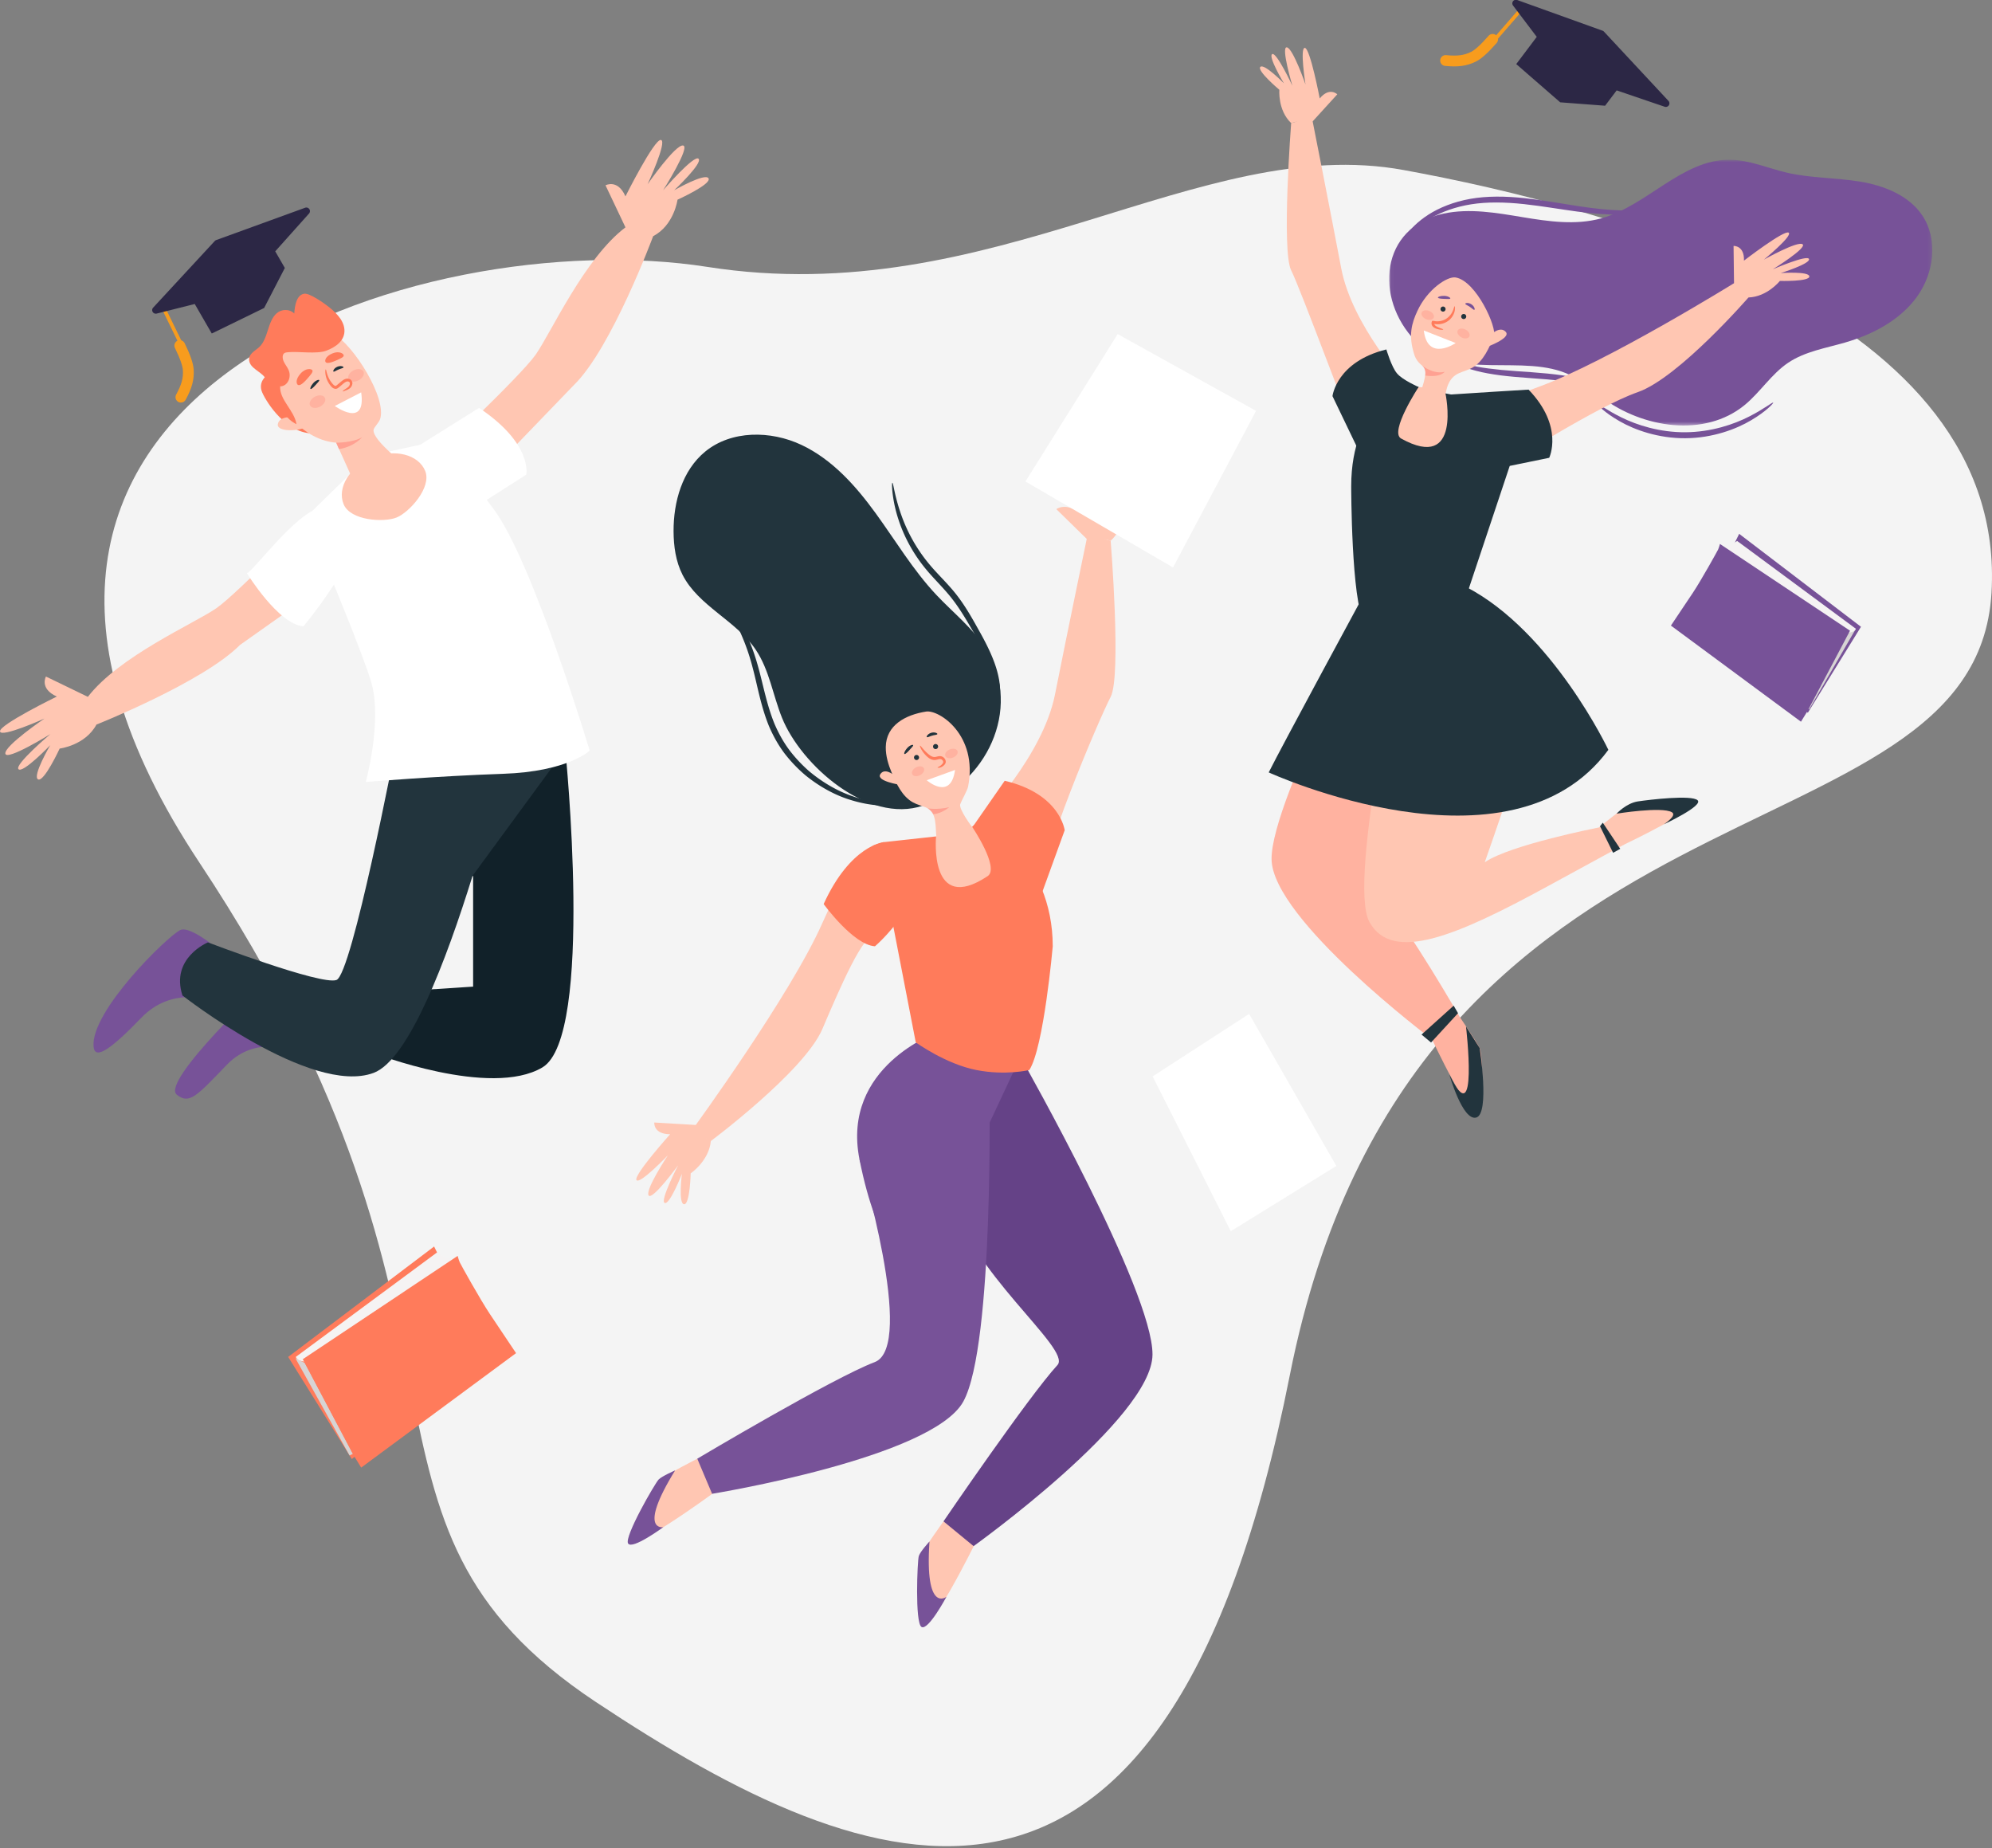 <svg xmlns="http://www.w3.org/2000/svg" xmlns:xlink="http://www.w3.org/1999/xlink" width="553" height="513" viewBox="0 0 553 513">
    <rect x="0" y="0" width="553" height="513" fill="#808080" stroke="none"/>
    <defs>
        <path id="a" d="M.028.839h150.79v73.769H.029z"/>
    </defs>
    <g fill="none" fill-rule="evenodd">
        <path fill="#F4F4F4" d="M389.63 47.192c-56.847-10.394-114.05 39.31-193.245 26.895-79.195-12.414-227.82 34.455-141.013 165.37 86.807 130.913 33.541 182.206 110.078 233 76.538 50.795 158.433 81.974 192.602-90.659 34.17-172.633 190.193-139.57 194.808-217.212 4.616-77.643-106.382-107-163.23-117.394z"/>
        <path fill="#FF7B5B" d="M121.966 348.94l-1.455-2.94L80 376.649 97.674 405 138 371.332z"/>
        <path fill="#D7D4D4" d="M82 377l15.038 27 .962-.445-13.392-25.245z"/>
        <path fill="#F5F3F3" d="M121.348 347.632l-39.233 29.014s.164.623 1.138 1.007c.975.384 1.538.288 1.538.288l41.248-28.19s-2.377-.552-3.24-1.194c-.864-.645-1.45-.925-1.45-.925"/>
        <path fill="#FF7B5B" d="M127.047 348.614l-42.992 28.674 13.963 26.423 2.25 3.66 42.993-31.773s-4.528-6.748-7.247-10.823c-2.719-4.075-8.056-13.684-8.346-14.3-.292-.615-.62-1.861-.62-1.861"/>
        <path fill="#775298" d="M481.596 150.656l1.215-2.477 33.815 25.8-14.751 23.864-33.662-28.34z"/>
        <path fill="#D7D4D4" d="M515.21 174.53l-12.96 22.38-.83-.37 11.543-20.924z"/>
        <path fill="#F5F3F3" d="M482.264 150.165l32.946 24.365s-.138.523-.957.845c-.818.323-1.29.24-1.29.24l-34.638-23.67s1.997-.463 2.721-1.003c.725-.541 1.218-.777 1.218-.777"/>
        <path fill="#775298" d="M477.478 150.99l36.103 24.078-11.725 22.19-1.89 3.072-36.104-26.68s3.804-5.667 6.086-9.089c2.284-3.422 6.765-11.492 7.009-12.009.244-.515.521-1.561.521-1.561"/>
        <path fill="#FF7B5B" d="M74.066 104.22s-2.553 1.765-1.276 4.707c1.276 2.942 6.873 11.669 14.435 11.374.31-.011-9.526-16.08-9.526-16.08h-3.633z"/>
        <path fill="#775298" d="M62.499 265.1s-9.456-8.436-12.483-6.925c-3.698 1.846-24.868 22.557-24.04 32.314.34 3.996 4.998.572 13.3-8.027 8.304-8.597 18.76-4.912 18.76-4.912l4.463-12.45zM85.472 279.323l-11.415-6.838s-29.588 27.698-24.965 31.391c3.506 2.8 5.567.289 13.87-8.309 8.301-8.597 18.82-3.654 18.82-3.654l3.69-12.59z"/>
        <path fill="#F3A683" d="M155.2 188.199l2.142 30.35-47.518-12.36z"/>
        <path fill="#112129" d="M109.824 207.233s41.565 2.616 47.1.772c0 0 8.123 79.678-6.331 88.274-14.454 8.599-46.89-3.991-46.89-3.991l8.758-17.194 18.882-1.229V243.16l-1.355.307-20.164-36.234z"/>
        <path fill="#22343D" d="M57.722 261.583s-10.454 4.3-7.071 14.74c0 0 35.687 27.941 53.053 21.492 9.729-3.61 20.18-31.173 27.49-54.72l25.73-35.09s-12.135.606-16.183.59c-7.737-.029-30.916-1.362-30.916-1.362s-12.108 63.255-16.422 64.79c-4.314 1.534-35.68-10.44-35.68-10.44"/>
        <path fill="#FFC6B2" d="M119.51 127.897s24.91-23.337 29.215-29.48c4.304-6.14 13.532-26.713 24.908-35.31l-5.535-11.669s3.384-1.841 5.535 3.07c0 0 7.994-15.965 9.84-15.66 1.846.307-3.69 12.284-3.69 12.284s7.69-11.055 9.842-10.747c2.15.308-5.536 12.428-5.536 12.428s8.61-9.972 9.84-8.744c1.23 1.228-6.765 8.744-6.765 8.744s8.61-4.937 9.533-3.31c.922 1.629-8.61 5.927-8.61 5.927s-.923 7.062-6.765 10.133c0 0-11.569 31.208-22.024 41.34l-33.588 34.856-6.2-13.862zM89.775 139.992s-23.601 24.654-29.793 28.894c-6.19 4.239-26.878 13.261-35.594 24.54l-11.634-5.635s-1.876 3.36 3.024 5.554c0 0-16.064 7.834-15.774 9.68.29 1.846 12.334-3.57 12.334-3.57s-11.143 7.575-10.855 9.726c.288 2.15 12.496-5.412 12.496-5.412s-10.065 8.503-8.846 9.742c1.217 1.242 8.818-6.67 8.818-6.67s-5.024 8.55-3.4 9.486c1.62.935 6.014-8.541 6.014-8.541s7.08-.854 10.212-6.66c0 0 29.604-11.76 39.85-22.107l36.84-26.065-13.692-12.962z"/>
        <path fill="#FFF" d="M98.623 130.167l-11.937 11.667 3.027 13.155s11.76 28.193 13.539 35.071c2.763 10.695-1.707 27.001-1.707 27.001s19.938-1.652 38.08-2.267c18.14-.613 24.076-6.449 24.076-6.449s-15.73-52.31-26.588-66.931c-10.862-14.62-14.812-19.197-14.812-19.197l-15.99 3.49-7.688 4.46z"/>
        <path fill="#FFF" d="M133.657 139.69l12.438-7.937s1.9-8.502-13.1-18.529l-17.588 11.004 18.25 15.461zM89.202 140.912c-6.82.955-19.28 18.212-20.67 18.18 0 0 8.77 14.29 15.717 14.753 0 0 30.571-36.52 4.953-32.933"/>
        <path fill="#FFC6B2" d="M113.272 129.684s-9.912-7.395-9.568-10.343c.087-.742 1.46-1.948 1.818-3.018 1.922-5.757-7.344-20.59-13.037-23.717-4.479-2.459-2.516-2.676-11.941 2.917-9.425 5.592-4.055 15.264.154 20.265 3.979 4.728 8.536 6.754 12.636 7.096l5.83 12.929 14.108-6.13z"/>
        <path fill="#FFC6B2" d="M95.388 139.948c-1.875-4.591 1.675-10.375 7.929-12.922 6.256-2.548 12.844-.89 14.722 3.7 1.874 4.589-4.42 11.49-7.934 12.92-3.513 1.431-12.844.892-14.717-3.698M80.698 115.789s-3.215-.178-3.571 1.962c-.358 2.139 5.892 2.139 8.214.534l-4.643-2.496z"/>
        <path fill="#FF7B5B" d="M82.306 117.75c-.611-3.865-4.737-6.74-4.531-10.506 1.977.014 3.247-2.431 2.347-4.52-.354-.822-.954-1.526-1.337-2.335-.382-.81-.484-1.87.103-2.327.278-.216.654-.254 1.014-.29 2.932-.3 7.955.577 10.653-.421 2.57-.95 5.322-2.801 5.055-5.943-.234-2.736-2.654-4.955-4.877-6.63-1.274-.962-4.913-3.475-6.286-3.248-2.096.35-2.603 3.14-2.755 5.478-1.466-1.395-3.628-1.17-4.903-.037-1.275 1.134-1.878 2.936-2.433 4.676-.557 1.74-1.146 3.546-2.403 4.701-1.172 1.079-3.027 1.894-2.783 3.726.289 2.183 3.145 2.959 4.466 4.82-.325-.456-.601 2.46-.414 2.955.564 1.489 1.97 2.474 2.988 3.613 2.166 2.428 3.225 4.87 6.096 6.289"/>
        <path fill="#FFF" d="M100.264 108.91l-7.324 3.783s8.798 6.376 7.324-3.782"/>
        <path fill="#FFB2A0" d="M90.188 110.41c.4.759-.193 1.855-1.323 2.45-1.131.595-2.372.46-2.773-.298-.399-.758.193-1.854 1.324-2.449 1.132-.594 2.371-.461 2.772.297M100.883 103.115c.4.759-.193 1.855-1.323 2.45-1.131.595-2.372.46-2.773-.298-.399-.758.193-1.854 1.325-2.449 1.13-.594 2.37-.461 2.77.297"/>
        <path fill="#FF7B5B" d="M95.151 108.643c-.034-.044.103-.224.42-.45.302-.235.828-.485 1.22-.905.386-.408.525-1.257-.067-1.376-.616-.21-1.315.497-2.117 1.166l-.589.489c-.181.165-.564.41-.96.361-.756-.122-1.078-.627-1.368-.963a6.685 6.685 0 0 1-1.137-2.196c-.393-1.363-.217-2.242-.122-2.234.132-.007.175.839.675 2.037.251.595.627 1.27 1.175 1.91.268.324.604.626.843.636.1.003.18-.03.368-.188.192-.16.386-.323.582-.489.404-.325.753-.654 1.215-.961.449-.302 1.09-.494 1.662-.298.612.16.971.872.865 1.368-.07.505-.32.877-.606 1.149-.604.503-1.143.625-1.483.776-.348.132-.54.215-.576.168"/>
        <path fill="#FFA192" d="M93.334 122.884s4.672.026 7.207-1.532c0 0-2.144 2.63-6.435 3.31l-.772-1.778z"/>
        <path fill="#22343D" d="M95.36 101.962c-.042.231-.695.302-1.386.607-.699.282-1.205.701-1.4.572-.2-.106.13-.94 1.076-1.336.945-.4 1.772-.06 1.71.157M86.204 107.96c-.176-.131.1-.882.773-1.635.681-.766 1.55-1.022 1.643-.809.097.21-.433.696-1.03 1.371-.605.673-1.194 1.215-1.386 1.072"/>
        <path fill="#FF7B5B" d="M82.655 106.8c-.378-.28-.673-1.48.775-3.095 1.463-1.652 3.097-1.361 3.293-.902.21.45-.334 1.091-1.617 2.544-1.303 1.448-2.04 1.761-2.45 1.453M90.347 100.435c-.21-.391.021-1.53 1.906-2.323 1.91-.82 3.184.084 3.166.554-.004.467-.723.795-2.4 1.517-1.693.709-2.446.678-2.672.252"/>
        <path fill="#775298" d="M492.265 111.763c.124.124-1.907 2.404-6.118 4.885-4.158 2.481-10.704 4.94-18.231 4.995-7.528.056-14.11-2.306-18.304-4.725-4.247-2.42-6.31-4.672-6.19-4.795.176-.222 2.485 1.677 6.736 3.755 4.212 2.087 10.558 4.158 17.744 4.106 7.188-.054 13.503-2.218 17.684-4.367 4.22-2.14 6.5-4.073 6.679-3.854M446.34 108.32c-.116.252-2.362-.68-6.147-1.523-1.887-.444-4.175-.787-6.727-1.103-2.558-.283-5.387-.508-8.373-.72-2.99-.209-5.85-.45-8.45-.77-2.595-.345-4.93-.754-6.854-1.273-3.86-1.006-6.047-2.197-5.97-2.365.1-.254 2.399.53 6.222 1.217 1.907.364 4.209.645 6.772.9 2.569.234 5.406.426 8.398.636 2.995.214 5.859.487 8.456.859 2.593.407 4.922.88 6.823 1.485 3.825 1.165 5.935 2.498 5.85 2.656"/>
        <g transform="translate(385.608 43.5)">
            <mask id="b" fill="#fff">
                <use xlink:href="#a"/>
            </mask>
            <path fill="#775298" d="M15.195 15.78c7.176-1.52 14.612-.21 21.848.993 7.238 1.204 14.752 2.29 21.826.35C71.644 13.624 81.341.737 94.59.84c5.453.044 10.595 2.369 15.91 3.6 6.599 1.528 13.472 1.364 20.159 2.454 6.685 1.091 13.59 3.776 17.37 9.39 4.481 6.663 3.253 16.06-1.451 22.57-4.704 6.51-12.236 10.474-19.954 12.72-5.382 1.567-11.118 2.473-15.777 5.59-4.712 3.153-7.79 8.228-12.18 11.813-11.016 8.996-28.162 6.418-39.541-2.114-2.86-2.145-5.51-4.633-8.723-6.202-13.065-6.386-31.856 2.068-43.109-9.551-11.426-11.8-9.799-31.58 7.902-35.328" mask="url(#b)"/>
        </g>
        <path fill="#FFB2A0" d="M397.217 287.807s11.971 25.62 13.372 20.878c1.396-4.747.934-16.141.185-17.768-.754-1.627-5.647-8.814-5.647-8.814l-7.91 5.704z"/>
        <path fill="#FFC6B2" d="M483.78 80.628c1.106 1.416.367-.105 1.621 1.94 5.212-.183 8.712-4.588 8.712-4.588s8.275.219 8.178-1.257c-.094-1.478-7.931-.926-7.931-.926s8.29-2.6 7.836-3.898c-.453-1.297-10.025 2.84-10.025 2.84s9.66-5.986 8.232-6.946c-1.427-.958-10.72 4.269-10.72 4.269s8.078-6.626 6.867-7.48c-1.207-.853-12.41 7.768-12.41 7.768.163-4.241-2.885-4.092-2.885-4.092l.127 10.355s1.887 1.363 2.397 2.015M361.136 33.758c-1.772.326-.397-.289-2.696.412-3.774-3.594-3.274-9.243-3.274-9.243s-6.33-5.32-5.28-6.36c1.056-1.043 6.548 4.566 6.548 4.566s-4.468-7.442-3.267-8.11c1.2-.67 5.61 8.77 5.61 8.77s-3.246-10.88-1.54-10.652c1.704.228 5.18 10.295 5.18 10.295s-1.635-10.306-.165-10.143c1.471.162 4.119 14.036 4.119 14.036 2.698-3.28 4.875-1.148 4.875-1.148l-6.837 7.508s-2.459-.08-3.273.069M404.081 77.015c-2.29-.375-7.826 3.298-10.596 9.286-1.549 3.351-2.617 6.756-.837 12.206.837 2.564 2.592 2.885 2.983 4.034.496 1.454-1.144 6.037-1.144 6.037l6.536 2.635c.424-3.149.906-6.316 4.12-7.683 1.201-.512 2.488-.836 3.621-1.485 3.063-1.753 4.698-5.586 5.955-8.725.94-2.344-4.899-15.365-10.638-16.305"/>
        <path fill="#FFB2A0" d="M396.303 166l-10.948-4.387s-32.491 60.164-32.357 76.855c.135 16.692 44.625 50.111 44.625 50.111l7.504-6.475s-13.737-23.916-21.08-32.348c-7.342-8.434 12.256-83.755 12.256-83.755"/>
        <path fill="#FFC6B2" d="M450.66 234.534s24.13-11.432 19.28-12.441c-4.847-1.005-16.186.38-17.748 1.26-1.565.88-8.34 6.333-8.34 6.333l6.809 4.848z"/>
        <path fill="#FFC6B2" d="M407.055 165.479l-16.607 6.033s-16.614 72.963-10.272 84.418c6.342 11.46 24.152 3.875 49.52-9.95l21.248-11.58-7.092-4.713s-24.725 4.837-31.668 9.661c0 0 3.622-10.253 8.455-24.724 4.83-14.473 8.161-29.246-13.584-49.145M386.613 115.772c0-4.85 1.562-8.355 6.418-8.355 4.855 0 11.565 1.7 11.565 6.548 0 4.85-3.825 12.724-8.682 12.724-4.854 0-9.301-6.067-9.301-10.917"/>
        <path fill="#FFC6B2" d="M390.448 106.723S375.35 90.41 372.33 74.429c-3.022-15.98-8.153-41.909-8.153-41.909l-5.737 1.65s-2.72 35.436 0 40.864c2.716 5.426 15.996 41.557 20.038 51.045l11.969-19.356zM406.667 119.437s1.16-5.073 20.25-11.97 55.105-29.25 55.105-29.25l3.594 4.105s-19.568 22.57-30.953 26.529c-11.385 3.96-35.567 19.569-38.053 20.817-3.763 1.89-3.717 4.268-9.943-10.23"/>
        <path fill="#22343D" d="M390.448 106.723s-15.34 4.963-15.34 28.268c0 0 .011 31.917 3.625 37.724 0 0 5.878 1.503 13.204 0 7.683-1.578 15.118-7.237 15.118-7.237l12.066-36.167-1.443-16.947-16.405-3.163s4.707 21.96-12.32 12.519c-3.31-1.835 4.867-14.293 4.867-14.293l-3.372-.704z"/>
        <path fill="#22343D" d="M377.469 125.676l-7.558-15.722s1.083-9.538 14.958-12.956c0 0 1.403 4.808 2.942 6.645 1.537 1.836 6.014 3.79 6.014 3.79l-16.356 18.243zM406.042 131.996l24.033-4.919s4.179-8.643-5.729-18.926c0 0-18.745 1.129-21.172 1.33-2.39.2-.748 2.035-.748 2.035l3.616 20.48zM378.696 164.94s-22.733 41.966-26.487 49.464c0 0 67.063 30.76 94.287-6.265 0 0-15.487-32.728-39.428-45.188l-10.327-3.086-17.641 4.874"/>
        <path fill="#FFC6B2" d="M413.839 92.923s2.589-2.585 4.182-.796c1.593 1.79-5.774 4.376-5.774 4.376l1.592-3.58z"/>
        <path fill="#775298" d="M461.204 57.66c.025.09-.975.521-2.885.974-1.905.458-4.733.873-8.242.945-3.51.07-7.682-.242-12.249-.86-4.569-.605-9.535-1.494-14.759-2.063-5.215-.557-10.23-.658-14.67.058-4.443.704-8.289 2.157-11.225 3.854-2.94 1.71-4.986 3.607-6.241 5.043-1.263 1.437-1.83 2.355-1.96 2.278-.069-.037.309-1.07 1.454-2.681 1.137-1.607 3.144-3.725 6.136-5.643 2.99-1.904 6.964-3.54 11.582-4.36 4.623-.83 9.795-.766 15.1-.199 5.312.579 10.281 1.518 14.8 2.2 4.517.694 8.598 1.119 12.035 1.199 6.89.192 11.06-1.03 11.124-.745"/>
        <path fill="#FF7B5B" d="M400.653 91.456c-.008.101-.745.171-1.871-.2-.279-.1-.608-.228-.913-.507a1.464 1.464 0 0 1-.378-.55 1.239 1.239 0 0 1 .009-.939c.036-.054.035-.183.105-.186l.218-.006c.141-.02.307.027.47.057.298.057.39.047.604.062.37.008.757-.03 1.14-.115 1.571-.33 2.625-1.472 3.096-2.412.496-.945.538-1.657.67-1.648.093-.012.277.744-.132 1.885-.208.558-.57 1.2-1.153 1.763a4.827 4.827 0 0 1-2.298 1.222 5.004 5.004 0 0 1-1.94.05c-.08-.015-.07-.033-.085-.022-.01.009-.016.026-.014.047a.79.79 0 0 0 .176.307c.167.188.41.33.65.45.973.475 1.665.618 1.646.742"/>
        <path fill="#FFF" d="M395.262 91.735l8.852 3.483s-7.78 5.357-8.852-3.483"/>
        <path fill="#FFB2A0" d="M407.895 93.41c-.314.597-1.289.702-2.18.235-.887-.467-1.354-1.33-1.038-1.925.314-.596 1.288-.7 2.178-.234.888.467 1.355 1.33 1.04 1.925M398.015 88.18c-.268.618-1.233.797-2.154.398-.923-.398-1.452-1.222-1.185-1.84.268-.619 1.232-.797 2.155-.399.92.399 1.451 1.222 1.184 1.84"/>
        <path fill="#FFA192" d="M394.735 101.43s3.104 2.595 6.341 1.76c0 0-1.116 1.67-5.413 1.057 0 0 .357-1.841-.928-2.817"/>
        <path fill="#22343D" d="M407.046 87.859a.701.701 0 1 1-1.403-.002.701.701 0 0 1 1.403.002M401.306 85.794a.701.701 0 1 1-1.403-.002.701.701 0 0 1 1.403.002"/>
        <path fill="#775298" d="M409.3 85.993c-.217.092-.635-.414-1.27-.823-.62-.428-1.249-.62-1.247-.854-.022-.225.857-.407 1.709.164.855.568 1.024 1.446.808 1.513M399.183 82.595c-.014-.219.74-.494 1.748-.466 1.027.02 1.785.518 1.681.725-.098.21-.813.121-1.714.103-.906-.026-1.7-.124-1.715-.362"/>
        <path fill="#22343D" d="M402.345 298.219s3.683 13.05 7.484 11.982c3.804-1.068.945-19.284.945-19.284l-3.795-5.988s3.564 30.493-4.634 13.29M448.783 225.855s2.679-2.918 5.924-3.403c3.247-.487 14.853-1.865 16.557-.325 1.705 1.54-9.406 6.703-9.406 6.703s3.872-2.463 2.265-3.38c-2.841-1.621-15.34.405-15.34.405M444.18 229.35l3.632 7.365 1.983-1.099-4.846-7.255zM403.552 279.152l-8.918 8.025 2.642 2.199 7.487-8.136zM217.096 199.248c-2.536-6.285-3.511-13.282-7.296-18.906-5.446-8.092-15.906-12.108-20.326-20.803-1.877-3.693-2.466-7.918-2.485-12.058-.036-8.194 2.42-16.903 8.758-22.11 7.282-5.982 18.208-5.899 26.737-1.88 8.527 4.02 15.042 11.315 20.583 18.935 5.539 7.62 10.389 15.796 16.84 22.664 4.784 5.092 10.457 9.482 14.06 15.463 9.878 16.4-.285 37.148-17.723 43.067-15.323 5.2-33.847-11.232-39.148-24.372"/>
        <path fill="#FFC6B2" d="M195.267 314.907c1.517 1.245-.138.382 2.068 1.817-.492 5.504-5.59 8.97-5.59 8.97s-.215 8.762-1.853 8.582c-1.64-.177-.59-8.435-.59-8.435s-3.356 8.629-4.776 8.08c-1.419-.548 3.72-10.45 3.72-10.45s-7.202 9.896-8.191 8.337c-.988-1.56 5.348-11.11 5.348-11.11s-7.824 8.19-8.708 6.864c-.883-1.323 9.337-12.713 9.337-12.713-4.73-.052-4.395-3.267-4.395-3.267l11.52.682s1.412 2.068 2.11 2.643M305.333 149.663c1.972.345.442-.307 3 .436 4.201-3.81 3.644-9.8 3.644-9.8s7.046-5.643 5.878-6.745c-1.176-1.105-7.288 4.841-7.288 4.841s4.973-7.89 3.637-8.6c-1.337-.71-6.244 9.3-6.244 9.3s3.61-11.537 1.713-11.296c-1.895.243-5.766 10.918-5.766 10.918s1.82-10.929.184-10.756c-1.637.173-4.286 14.49-4.286 14.49-3.858-3.137-6.559-1.13-6.559-1.13l8.444 8.268s2.737-.083 3.643.074M257.1 197.513c3.565-.555 14.435 6.478 11.668 20.761-.231 1.2-1.8 3.84-2.19 4.931-.494 1.384 3.351 6.444 3.351 6.444l-9.926 3.167c-.423-2.994.289-7.37-2.918-8.67-1.2-.487-2.485-.795-3.617-1.412-3.056-1.666-4.688-5.312-5.943-8.296-.937-2.23-1.651-4.63-1.624-7.05.065-6.093 5.47-8.981 11.2-9.875"/>
        <path fill="#FFC6B2" d="M276.977 236.631c0-5.141-1.634-7.103-7.037-7.103-5.403 0-12.537 1.962-12.537 7.103 0 5.142 3.816 11.577 9.222 11.577 5.403 0 10.352-6.435 10.352-11.577"/>
        <path fill="#FFC6B2" d="M272.71 227.036s16.803-17.3 20.164-34.244c3.361-16.945 9.073-44.443 9.073-44.443l6.386 1.75s3.026 37.577 0 43.333c-3.025 5.754-20.165 45.72-19.828 55.95l-15.795-22.346zM242.757 235.412s-5.713.958-14.451 20.782c-8.739 19.823-35.625 56.727-35.625 56.727l4.37 4.018s26.214-19.502 31.255-31.33c5.04-11.83 11.425-26.537 14.451-25.9 3.024.642 15.796-16.945 0-24.297"/>
        <path fill="#FF7B5B" d="M287.743 252.026l7.824-21.563s-1.206-10.114-16.65-13.74l-8.747 12.587 17.573 22.716zM245.366 233.758s-9.23.776-16.712 17.183c0 0 8.227 11.344 14.247 11.727 0 0 22.357-19.082 2.465-28.91"/>
        <path fill="#FFC6B2" d="M270.728 428.346s-13.325 27.168-14.882 22.138c-1.556-5.032-1.042-17.116-.206-18.841.837-1.726 6.284-9.346 6.284-9.346l8.804 6.05z"/>
        <path fill="#654287" d="M271.746 299.179l12.184-4.652s36.164 63.798 36.014 81.5c-.15 17.699-49.667 53.138-49.667 53.138l-8.353-6.868s23.47-34.456 31.643-43.399c4.087-4.472-25.17-26.386-29.601-47.472-4.432-21.086 7.78-32.247 7.78-32.247"/>
        <path fill="#FFC6B2" d="M198.482 414.112s-24.925 18.345-23.888 13.197c1.04-5.154 7.314-15.67 8.888-16.84 1.576-1.168 10.086-5.569 10.086-5.569l4.914 9.212z"/>
        <path fill="#775298" d="M238.593 321.77l36.052-20.86s1.43 72.468-7.224 88.137c-8.654 15.67-69.735 25.597-69.735 25.597l-4.118-9.744s37.684-22.419 49.254-26.806c11.57-4.39-4.229-56.323-4.229-56.323"/>
        <path fill="#775298" d="M260.064 286.637s-26.545 9.385-21.47 35.134c5.074 25.747 13.531 30.574 13.531 30.574l15.224-24.942 15.285-32.663-15.285-1.936-7.285-6.167z"/>
        <path fill="#FF7B5B" d="M272.71 227.036s19.543 10.937 19.543 35.648c0 0-2.484 28.174-6.506 34.332 0 0-6.541 1.593-14.697 0-8.55-1.673-16.826-7.675-16.826-7.675l-6.678-34.492-5.196-20.14 2.817-.93 14.698-1.61s-2.111 21.924 14.301 11.036c3.457-2.294-4.303-13.724-4.303-13.724l2.847-2.445z"/>
        <path fill="#FFF" d="M284.672 133.651l40.977 23.867 23.048-43.472-38.415-21.31zM341.677 341.755l29.307-18.115-24.211-42.2-26.79 17.346z"/>
        <path fill="#22343D" d="M197.381 161.934c.078-.07.982.75 2.413 2.423 1.425 1.675 3.369 4.222 5.32 7.66 1.958 3.422 3.896 7.765 5.279 12.806 1.432 5.003 2.392 10.627 4.593 16.045 1.143 2.676 2.528 5.167 4.177 7.37a39.982 39.982 0 0 0 5.406 5.784c3.88 3.26 7.945 5.503 11.567 6.8 3.619 1.313 6.719 1.902 8.874 2.115 2.153.236 3.37.273 3.37.413.007.088-1.206.273-3.417.23-2.21-.017-5.426-.438-9.214-1.65-3.79-1.196-8.073-3.409-12.168-6.74a39.918 39.918 0 0 1-5.72-5.975c-1.744-2.292-3.217-4.913-4.413-7.718-2.293-5.663-3.2-11.337-4.533-16.273a59.435 59.435 0 0 0-4.834-12.647c-1.78-3.44-3.545-6.047-4.797-7.825-1.26-1.774-1.997-2.735-1.903-2.818M247.725 134.01c.301-.047.594 3.981 2.85 9.938a44.767 44.767 0 0 0 5.212 9.804c1.204 1.714 2.589 3.402 4.156 5.085 1.557 1.69 3.252 3.405 4.855 5.33 3.213 3.885 5.424 8.084 7.507 11.79 2.066 3.743 3.712 7.303 4.549 10.488.872 3.175.924 5.908.648 7.72-.29 1.822-.744 2.745-.819 2.72-.144-.038.09-1.012.173-2.777.072-1.762-.153-4.33-1.128-7.33-.945-3.014-2.642-6.41-4.76-10.073-2.15-3.661-4.38-7.776-7.45-11.477-1.54-1.854-3.212-3.564-4.778-5.296-1.575-1.723-3.007-3.518-4.214-5.314-2.425-3.595-4.043-7.178-5.057-10.276a37.092 37.092 0 0 1-1.687-7.51c-.207-1.805-.151-2.814-.057-2.823"/>
        <path fill="#FF7B5B" d="M260.287 213.038c-.015-.116.652-.22 1.282-.96.146-.171.292-.42.29-.565a.898.898 0 0 0-.3-.582.85.85 0 0 0-.697-.23c-.295.022-.654.168-1.124.238-1.028.137-1.83-.443-2.357-.913a8.379 8.379 0 0 1-1.264-1.444c-.614-.904-.805-1.558-.711-1.606.109-.058.48.483 1.172 1.241.346.377.783.81 1.298 1.226.508.405 1.13.773 1.75.675.329-.042.712-.195 1.18-.227a1.622 1.622 0 0 1 1.293.498c.309.333.482.726.445 1.19-.092.476-.344.699-.554.906-.903.79-1.732.66-1.703.553"/>
        <path fill="#FFF" d="M265.13 213.719l-7.87 2.857s6.677 5.835 7.87-2.857"/>
        <path fill="#FFB2A0" d="M256.475 213.232c.314.597-.151 1.46-1.04 1.927-.89.466-1.864.362-2.179-.235-.314-.595.152-1.457 1.04-1.925.89-.467 1.864-.362 2.179.233M265.804 208.455c.258.624-.286 1.439-1.214 1.822-.929.382-1.89.188-2.148-.435-.257-.623.287-1.437 1.216-1.82.927-.383 1.889-.19 2.146.433"/>
        <path fill="#FFA192" d="M257.493 224.355s2.633.535 5.99-.302c0 0-1.655 1.605-4.358 1.978 0 0-.606-1.118-1.632-1.676"/>
        <path fill="#22343D" d="M260.183 206.691a.7.7 0 0 1 .08.987.7.7 0 1 1-1.07-.905.701.701 0 0 1 .99-.082M254.894 209.73a.7.7 0 1 1-.907 1.067.7.7 0 1 1 .907-1.068M260.214 203.768c-.07.225-.727.216-1.449.435-.728.196-1.28.55-1.46.397-.185-.128.245-.914 1.232-1.194.985-.285 1.766.154 1.677.362M251.078 209.277c-.176-.13.1-.881.773-1.632.68-.768 1.55-1.024 1.641-.81.098.208-.433.695-1.029 1.37-.605.673-1.194 1.216-1.385 1.072"/>
        <path fill="#FFC6B2" d="M248.11 215.113s-2.524-2.117-3.736-.202c-1.21 1.916 5.452 2.924 5.452 2.924l-1.716-2.722z"/>
        <path fill="#775298" d="M187.417 408.15s-3.618 1.572-4.562 2.515c-.944.942-9.598 15.866-8.496 17.752 1.102 1.885 9.78-4.515 9.78-4.515s-7.262 1.373 3.278-15.751M258.032 427.886s-2.57 2.774-2.967 4.048c-.397 1.272-1.107 18.503.747 19.66 1.853 1.158 6.918-8.35 6.918-8.35s-6.055 4.737-4.698-15.318"/>
        <g transform="rotate(-26 183.734 -35.142)">
            <rect width="1" height="14" x="6" y="11" fill="#F89C1D" rx=".5"/>
            <path stroke="#F89C1D" stroke-linecap="round" stroke-linejoin="round" stroke-width="3" d="M6 24c.005 3.365-.276 5.733-.84 7.101C4.2 33.425 2.721 35.073 0 37"/>
            <path fill="#2C2745" d="M41.653 17.414l-.372-5.315 13.035-5.317a1 1 0 0 0-.273-1.92L27.918 2.102a1 1 0 0 0-.467.062L3.965 11.287a1 1 0 0 0 .156 1.91L14.79 15.44l.66 9.439 16.171.002 10.032-7.466z"/>
        </g>
        <g transform="rotate(41 227.668 563.578)">
            <rect width="1" height="14" x="6" y="11" fill="#F89C1D" rx=".5"/>
            <path stroke="#F89C1D" stroke-linecap="round" stroke-linejoin="round" stroke-width="3" d="M6 24c.005 3.365-.276 5.733-.84 7.101C4.2 33.425 2.721 35.073 0 37"/>
            <path fill="#2C2745" d="M41.653 17.414l-.372-5.315 13.035-5.317a1 1 0 0 0-.273-1.92L27.918 2.102a1 1 0 0 0-.467.062L3.965 11.287a1 1 0 0 0 .156 1.91L14.79 15.44l.66 9.439 16.171.002 10.032-7.466z"/>
        </g>
    </g>
</svg>
